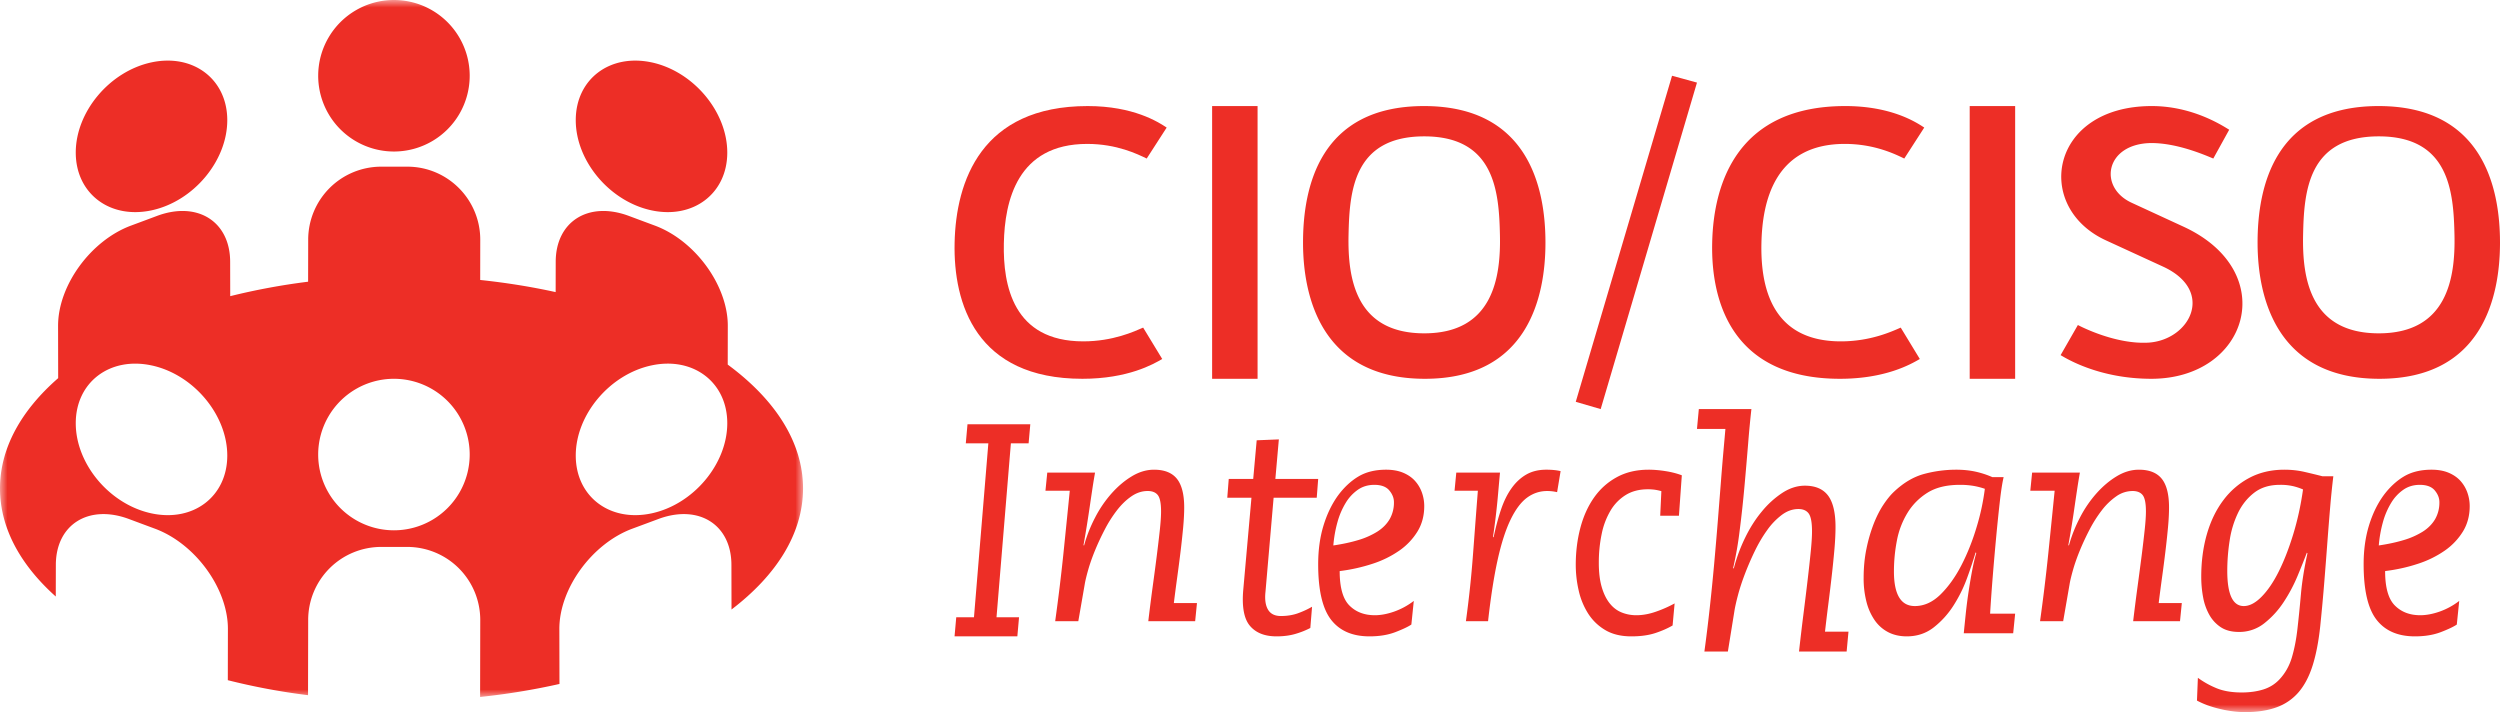 <svg xmlns="http://www.w3.org/2000/svg" xmlns:xlink="http://www.w3.org/1999/xlink" width="165" height="47"><defs><path id="a" d="M0 0h53v46H0z"/><path id="c" d="M0 47h166V0H0z"/></defs><g fill="none" fill-rule="evenodd"><mask id="b" fill="#fff"><use xlink:href="#a"/></mask><path fill="#ED2E26" d="M10 24.117c-2.761-.59-5 1.118-5 3.816 0 2.697 2.239 5.36 5 5.95 2.761.591 5-1.117 5-3.815s-2.239-5.362-5-5.951m33 0c-2.761.59-5 3.253-5 5.95 0 2.699 2.239 4.407 5 3.816 2.76-.59 5-3.253 5-5.95 0-2.698-2.24-4.407-5-3.816M26 25A5 5 0 1 0 26 35 5 5 0 0 0 26 25m22.28 15.227l-.006-2.939c0-2.664-2.156-4.023-4.815-3.036l-.874.325-.852.316c-2.66.987-4.816 3.948-4.816 6.613l.008 3.635a45.125 45.125 0 0 1-5.238.859l.01-5.08a4.82 4.82 0 0 0-4.816-4.823h-1.725a4.82 4.82 0 0 0-4.816 4.823l-.01 4.963a43.604 43.604 0 0 1-5.294-.99l.006-3.387c0-2.665-2.155-5.626-4.816-6.613l-.852-.316-.872-.325c-2.66-.987-4.816.372-4.816 3.036l-.005 2.083C1.345 37.283 0 34.845 0 32.237c0-2.664 1.403-5.154 3.839-7.279l-.006-3.457c0-2.663 2.156-5.625 4.816-6.612l.853-.317.872-.326c2.66-.986 4.816.374 4.816 3.038l.005 2.263a43.8 43.8 0 0 1 5.14-.954l.006-2.77A4.82 4.82 0 0 1 25.157 11h1.725c2.66 0 4.815 2.16 4.815 4.823l-.004 2.655c1.725.182 3.392.452 4.98.801l.004-1.995c0-2.664 2.157-4.024 4.816-3.038l.874.326.853.317c2.659.987 4.815 3.949 4.815 6.612l-.005 2.562c3.124 2.302 4.97 5.123 4.97 8.174 0 2.97-1.747 5.723-4.719 7.99M10 4.116c2.761-.588 5 1.118 5 3.815s-2.239 5.363-5 5.952c-2.762.591-5-1.117-5-3.814s2.238-5.363 5-5.953M26 0A5 5 0 1 1 26 10a5 5 0 0 1 .002-10m17 4.116C45.762 4.706 48 7.372 48 10.069c0 2.697-2.238 4.405-5 3.814-2.761-.59-5-3.255-5-5.952s2.239-4.403 5-3.815" mask="url(#b)"/><path fill="#ED2E26" d="M75.682 10.464c-.586-.284-1.962-.966-3.924-.966-4.626 0-5.446 3.777-5.504 6.559-.059 2.782.615 6.473 5.241 6.473 1.962 0 3.367-.653 3.953-.908l1.259 2.072c-.586.34-2.255 1.306-5.27 1.306-7.028 0-8.521-4.969-8.433-8.971C63.09 11.969 64.76 7 71.788 7 74.804 7 76.443 8.05 77 8.42l-1.318 2.044z"/><mask id="d" fill="#fff"><use xlink:href="#c"/></mask><path fill="#ED2E26" mask="url(#d)" d="M80 25h3V7h-3zM94 9c-4.696 0-4.935 3.674-4.996 6.5-.059 2.798.42 6.5 4.996 6.5 4.547 0 5.056-3.702 4.996-6.472C98.936 12.674 98.666 9 94 9m.043 16C87.235 25 86 19.625 86 16.014 86 12.318 87.12 7 93.986 7c6.836 0 8.014 5.318 8.014 9.014 0 3.611-1.178 8.986-7.957 8.986M105.645 27L104 26.52 110.355 5l1.645.451zM125.682 10.464c-.586-.284-1.962-.966-3.924-.966-4.626 0-5.446 3.777-5.504 6.559-.059 2.782.615 6.473 5.241 6.473 1.962 0 3.368-.653 3.953-.908l1.26 2.072c-.587.34-2.256 1.306-5.272 1.306-7.027 0-8.52-4.969-8.432-8.971.087-4.06 1.756-9.029 8.784-9.029 3.016 0 4.656 1.05 5.212 1.42l-1.318 2.044zM130 25h3V7h-3zM146.077 10.464c-.672-.284-2.424-1.023-4.09-1.023-3.037.03-3.533 2.925-1.285 3.947l3.447 1.59C150.545 17.96 148.384 25 141.988 25c-3.505 0-5.696-1.391-5.988-1.561l1.14-1.988c.32.17 2.54 1.278 4.643 1.164 2.775-.17 4.44-3.435.964-5.025l-3.768-1.732c-4.79-2.214-3.68-8.858 3.038-8.858 2.628 0 4.556 1.22 5.11 1.562l-1.05 1.902zM157 9c-4.696 0-4.935 3.674-4.996 6.5-.059 2.798.42 6.5 4.996 6.5 4.547 0 5.055-3.702 4.996-6.472C161.936 12.674 161.666 9 157 9m.043 16c-6.808 0-8.043-5.375-8.043-8.986C149 12.318 150.12 7 156.985 7c6.837 0 8.015 5.318 8.015 9.014 0 3.611-1.178 8.986-7.957 8.986M63.112 40.74h1.17l.949-11.48h-1.488l.112-1.26H68l-.112 1.26h-1.17l-.949 11.48h1.487L67.145 42H63zM69.12 31.19h3.153c-.067.38-.127.748-.18 1.103-.054.355-.108.716-.161 1.083a94.72 94.72 0 0 1-.181 1.188c-.067.425-.147.897-.24 1.417l.039.019c.174-.634.418-1.25.733-1.853a7.745 7.745 0 0 1 1.094-1.597c.415-.463.86-.837 1.336-1.122.475-.285.96-.428 1.455-.428.683 0 1.185.2 1.507.599.32.399.482 1.03.482 1.891 0 .394-.024.84-.07 1.341-.048.501-.104 1.026-.171 1.577-.067.552-.141 1.12-.221 1.702-.08.583-.154 1.148-.221 1.692H79L78.88 41h-3.093c.093-.786.19-1.546.29-2.281.101-.735.192-1.42.272-2.053.08-.634.147-1.202.201-1.702.053-.5.08-.903.08-1.207 0-.533-.07-.89-.21-1.074-.14-.184-.366-.276-.673-.276-.375 0-.733.117-1.074.352-.342.234-.66.542-.954.921a8.388 8.388 0 0 0-.803 1.265c-.241.463-.456.922-.643 1.378-.187.456-.338.884-.452 1.284-.113.399-.19.718-.23.96L71.168 41h-1.526c.213-1.534.394-3.016.542-4.449.147-1.432.288-2.82.421-4.163H69l.12-1.198zm13.476 1.662H81l.097-1.244h1.615l.23-2.549L84.404 29l-.23 2.608H87l-.096 1.244h-2.846l-.538 6.224c-.052.5.006.889.173 1.166.166.276.448.415.846.415.41 0 .782-.06 1.115-.178.333-.12.647-.263.942-.435l-.115 1.403a5.325 5.325 0 0 1-.933.375c-.378.118-.81.178-1.298.178-.782 0-1.368-.234-1.76-.702-.39-.467-.535-1.267-.432-2.4l.538-6.046zM92 33.14c0-.27-.102-.528-.307-.773-.203-.244-.533-.367-.987-.367-.408 0-.769.106-1.08.32a2.82 2.82 0 0 0-.809.869 4.979 4.979 0 0 0-.545 1.275A8.141 8.141 0 0 0 88 36c.613-.09 1.163-.209 1.651-.357a5.048 5.048 0 0 0 1.26-.561c.351-.225.62-.499.808-.82A2.19 2.19 0 0 0 92 33.14zm1.15 8.08c-.225.15-.579.318-1.064.503-.484.184-1.05.277-1.7.277-1.123 0-1.968-.366-2.535-1.098-.567-.732-.851-1.952-.851-3.663 0-.93.116-1.775.346-2.535.23-.759.547-1.419.948-1.98.402-.547.854-.971 1.356-1.272.502-.301 1.114-.452 1.834-.452.437 0 .815.07 1.134.205.32.137.579.318.78.544.2.226.351.482.452.77.1.287.15.582.15.882 0 .63-.147 1.187-.443 1.672a4.25 4.25 0 0 1-1.196 1.263 6.698 6.698 0 0 1-1.772.872 11.31 11.31 0 0 1-2.17.483c0 1.08.212 1.837.637 2.267.426.431.986.647 1.684.647.39 0 .812-.079 1.267-.237a4.674 4.674 0 0 0 1.303-.708l-.16 1.56zm2.965-10.03H99c-.039.419-.09.989-.154 1.711a46.6 46.6 0 0 1-.307 2.529l.038.038c.14-.672.304-1.284.49-1.835.186-.551.417-1.02.693-1.406.275-.387.598-.688.97-.904.372-.215.815-.323 1.327-.323.372 0 .686.032.943.095l-.231 1.388a2.864 2.864 0 0 0-.653-.076c-.488 0-.93.146-1.328.437-.397.292-.76.773-1.086 1.445-.327.672-.613 1.557-.856 2.652-.243 1.096-.455 2.45-.634 4.059H96.75c.205-1.495.362-2.972.47-4.43.11-1.457.215-2.852.319-4.182H96l.115-1.198zm13.535 1.226a3.223 3.223 0 0 0-.42-.092 3.268 3.268 0 0 0-.474-.031c-.559 0-1.04.123-1.446.37a3 3 0 0 0-1.008 1.025 4.92 4.92 0 0 0-.59 1.55 9.183 9.183 0 0 0-.19 1.92c0 .614.063 1.142.19 1.58.126.437.302.797.523 1.076.221.28.485.483.79.606.304.123.627.185.97.185.43 0 .875-.083 1.331-.247a7.999 7.999 0 0 0 1.199-.533l-.134 1.456c-.33.193-.712.36-1.15.504-.438.143-.96.215-1.57.215-.684 0-1.262-.14-1.73-.42a3.348 3.348 0 0 1-1.132-1.099 4.791 4.791 0 0 1-.618-1.518A7.567 7.567 0 0 1 104 37.28c0-.861.102-1.676.304-2.442.203-.766.505-1.433.904-2.001.4-.568.9-1.015 1.503-1.344.602-.329 1.302-.493 2.102-.493.342 0 .71.031 1.103.093.393.06.755.153 1.084.277l-.19 2.668h-1.236l.076-1.622zM112.123 27h3.47a71.78 71.78 0 0 0-.215 2.268c-.075.916-.156 1.866-.245 2.85a76.854 76.854 0 0 1-.317 2.913 23.047 23.047 0 0 1-.428 2.455l.04.042c.178-.694.426-1.37.746-2.028.32-.66.69-1.242 1.113-1.748a6.032 6.032 0 0 1 1.356-1.228c.483-.312.976-.469 1.48-.469.693 0 1.204.22 1.531.656.326.437.49 1.128.49 2.07 0 .43-.024.92-.071 1.467a67.377 67.377 0 0 1-.175 1.727c-.068.603-.143 1.225-.224 1.862-.082.638-.156 1.256-.224 1.852H122L121.878 43h-3.143c.096-.86.194-1.693.296-2.496.102-.805.194-1.554.275-2.248.082-.694.15-1.314.204-1.862.055-.549.083-.988.083-1.321 0-.583-.072-.974-.215-1.176-.143-.2-.371-.301-.683-.301-.382 0-.745.128-1.092.385a4.51 4.51 0 0 0-.97 1.008c-.3.417-.572.877-.817 1.384a18.922 18.922 0 0 0-.653 1.509c-.19.499-.343.967-.459 1.404-.115.437-.193.787-.234 1.05L114.04 43h-1.55c.122-.888.237-1.824.346-2.81.109-.984.207-1.965.296-2.943.088-.978.17-1.935.245-2.87l.204-2.581c.06-.783.119-1.48.173-2.091.055-.61.096-1.074.123-1.394H112l.123-1.311zM125 37.715c0 1.524.46 2.285 1.379 2.285.612 0 1.18-.257 1.702-.772.521-.514.98-1.16 1.379-1.934.398-.775.731-1.614 1-2.517a15.24 15.24 0 0 0 .54-2.516 4.83 4.83 0 0 0-.735-.19 5.267 5.267 0 0 0-.92-.071c-.859 0-1.564.17-2.116.51-.55.342-.996.787-1.332 1.335a5.428 5.428 0 0 0-.702 1.835 10.74 10.74 0 0 0-.195 2.035zm8 2.787l-.13 1.293h-3.261c.043-.438.09-.897.14-1.375.052-.479.114-.955.186-1.426.072-.472.148-.92.228-1.345.08-.424.17-.806.272-1.149l-.044-.042a28.46 28.46 0 0 1-.565 1.695 9.18 9.18 0 0 1-.891 1.805 5.737 5.737 0 0 1-1.305 1.447c-.507.396-1.102.595-1.782.595-.464 0-.874-.093-1.228-.277a2.46 2.46 0 0 1-.892-.79 3.75 3.75 0 0 1-.543-1.221 6.117 6.117 0 0 1-.185-1.55c0-.697.061-1.344.185-1.938a10.09 10.09 0 0 1 .467-1.622c.189-.486.402-.91.641-1.272.24-.363.475-.653.707-.872.637-.602 1.304-.995 2-1.18a8.175 8.175 0 0 1 2.108-.278c.45 0 .867.042 1.25.123.384.083.765.205 1.141.37h.74c-.087.369-.17.906-.25 1.611-.08.705-.16 1.48-.24 2.33-.079.847-.156 1.72-.228 2.616-.072.895-.13 1.713-.174 2.452H133zm1.12-9.312h3.153c-.067.38-.127.748-.18 1.103-.054.355-.108.716-.161 1.083a65.427 65.427 0 0 1-.422 2.605l.04.019c.174-.634.419-1.25.734-1.853a7.704 7.704 0 0 1 1.094-1.597c.414-.463.86-.837 1.335-1.122.475-.285.96-.428 1.456-.428.682 0 1.185.2 1.507.599.32.399.48 1.03.48 1.891 0 .394-.023.84-.07 1.341-.047.501-.103 1.026-.17 1.577-.067.552-.14 1.12-.221 1.702-.08.583-.154 1.148-.221 1.692H144L143.88 41h-3.092c.094-.786.19-1.546.29-2.281.1-.735.19-1.42.272-2.053.08-.634.147-1.202.2-1.702.054-.5.081-.903.081-1.207 0-.533-.07-.89-.21-1.074-.142-.184-.366-.276-.674-.276a1.87 1.87 0 0 0-1.074.352 4.287 4.287 0 0 0-.954.921 8.434 8.434 0 0 0-.803 1.265c-.241.463-.456.922-.643 1.378-.187.456-.338.884-.452 1.284-.113.399-.19.718-.23.96L136.169 41h-1.526c.214-1.534.394-3.016.542-4.449.148-1.432.288-2.82.422-4.163H134l.12-1.198zm16.349.81c-.677 0-1.24.173-1.688.517-.45.346-.807.79-1.07 1.331a6.346 6.346 0 0 0-.554 1.827 13.122 13.122 0 0 0-.157 2.01c0 1.543.363 2.315 1.089 2.315.381 0 .774-.206 1.18-.62.406-.412.785-.97 1.135-1.674s.667-1.52.95-2.447c.283-.927.499-1.912.646-2.955a4.089 4.089 0 0 0-.59-.202 3.627 3.627 0 0 0-.941-.102zm-5.409 12.735a5.77 5.77 0 0 0 1.165.659c.469.206 1.045.309 1.728.309.522 0 .995-.065 1.417-.196.42-.13.78-.353 1.075-.668.374-.4.645-.876.813-1.432.167-.556.291-1.184.371-1.884.08-.7.158-1.465.231-2.296.073-.83.218-1.733.432-2.708l-.04-.042c-.16.426-.365.937-.613 1.535-.248.597-.553 1.17-.914 1.72a5.879 5.879 0 0 1-1.276 1.4 2.64 2.64 0 0 1-1.677.576c-.482 0-.88-.103-1.195-.309a2.353 2.353 0 0 1-.763-.824 3.731 3.731 0 0 1-.412-1.174c-.081-.439-.12-.885-.12-1.337 0-1.003.123-1.936.37-2.801.249-.865.61-1.613 1.086-2.245a5.145 5.145 0 0 1 1.727-1.483c.676-.356 1.443-.535 2.3-.535.47 0 .911.049 1.327.144.414.096.81.192 1.184.288H154c-.08.66-.15 1.346-.21 2.06-.061.714-.121 1.475-.182 2.286-.06.81-.127 1.674-.201 2.594-.073.92-.163 1.902-.27 2.945-.108 1.016-.276 1.884-.503 2.605-.228.72-.536 1.308-.924 1.76a3.44 3.44 0 0 1-1.457 1c-.582.212-1.275.318-2.08.318a6.42 6.42 0 0 1-.782-.051 8.019 8.019 0 0 1-1.698-.401 5.262 5.262 0 0 1-.693-.31l.06-1.503zM161 33.14c0-.27-.102-.528-.306-.773-.204-.244-.534-.367-.988-.367-.408 0-.769.106-1.08.32a2.82 2.82 0 0 0-.809.869 5.012 5.012 0 0 0-.545 1.275A8.216 8.216 0 0 0 157 36c.613-.09 1.163-.209 1.651-.357a5.048 5.048 0 0 0 1.26-.561c.351-.225.62-.499.808-.82A2.19 2.19 0 0 0 161 33.14zm1.15 8.08c-.225.15-.58.318-1.064.503-.484.184-1.051.277-1.7.277-1.123 0-1.968-.366-2.535-1.098-.568-.732-.851-1.952-.851-3.663 0-.93.115-1.775.346-2.535.23-.759.546-1.419.948-1.98.401-.547.853-.971 1.355-1.272.502-.301 1.114-.452 1.835-.452.436 0 .815.07 1.134.205.319.137.578.318.78.544.2.226.35.482.451.77.1.287.151.582.151.882 0 .63-.148 1.187-.443 1.672a4.247 4.247 0 0 1-1.197 1.263 6.699 6.699 0 0 1-1.771.872c-.68.226-1.403.387-2.171.483 0 1.08.212 1.837.638 2.267.426.431.986.647 1.683.647.39 0 .812-.079 1.268-.237a4.658 4.658 0 0 0 1.302-.708l-.16 1.56z"/></g></svg>